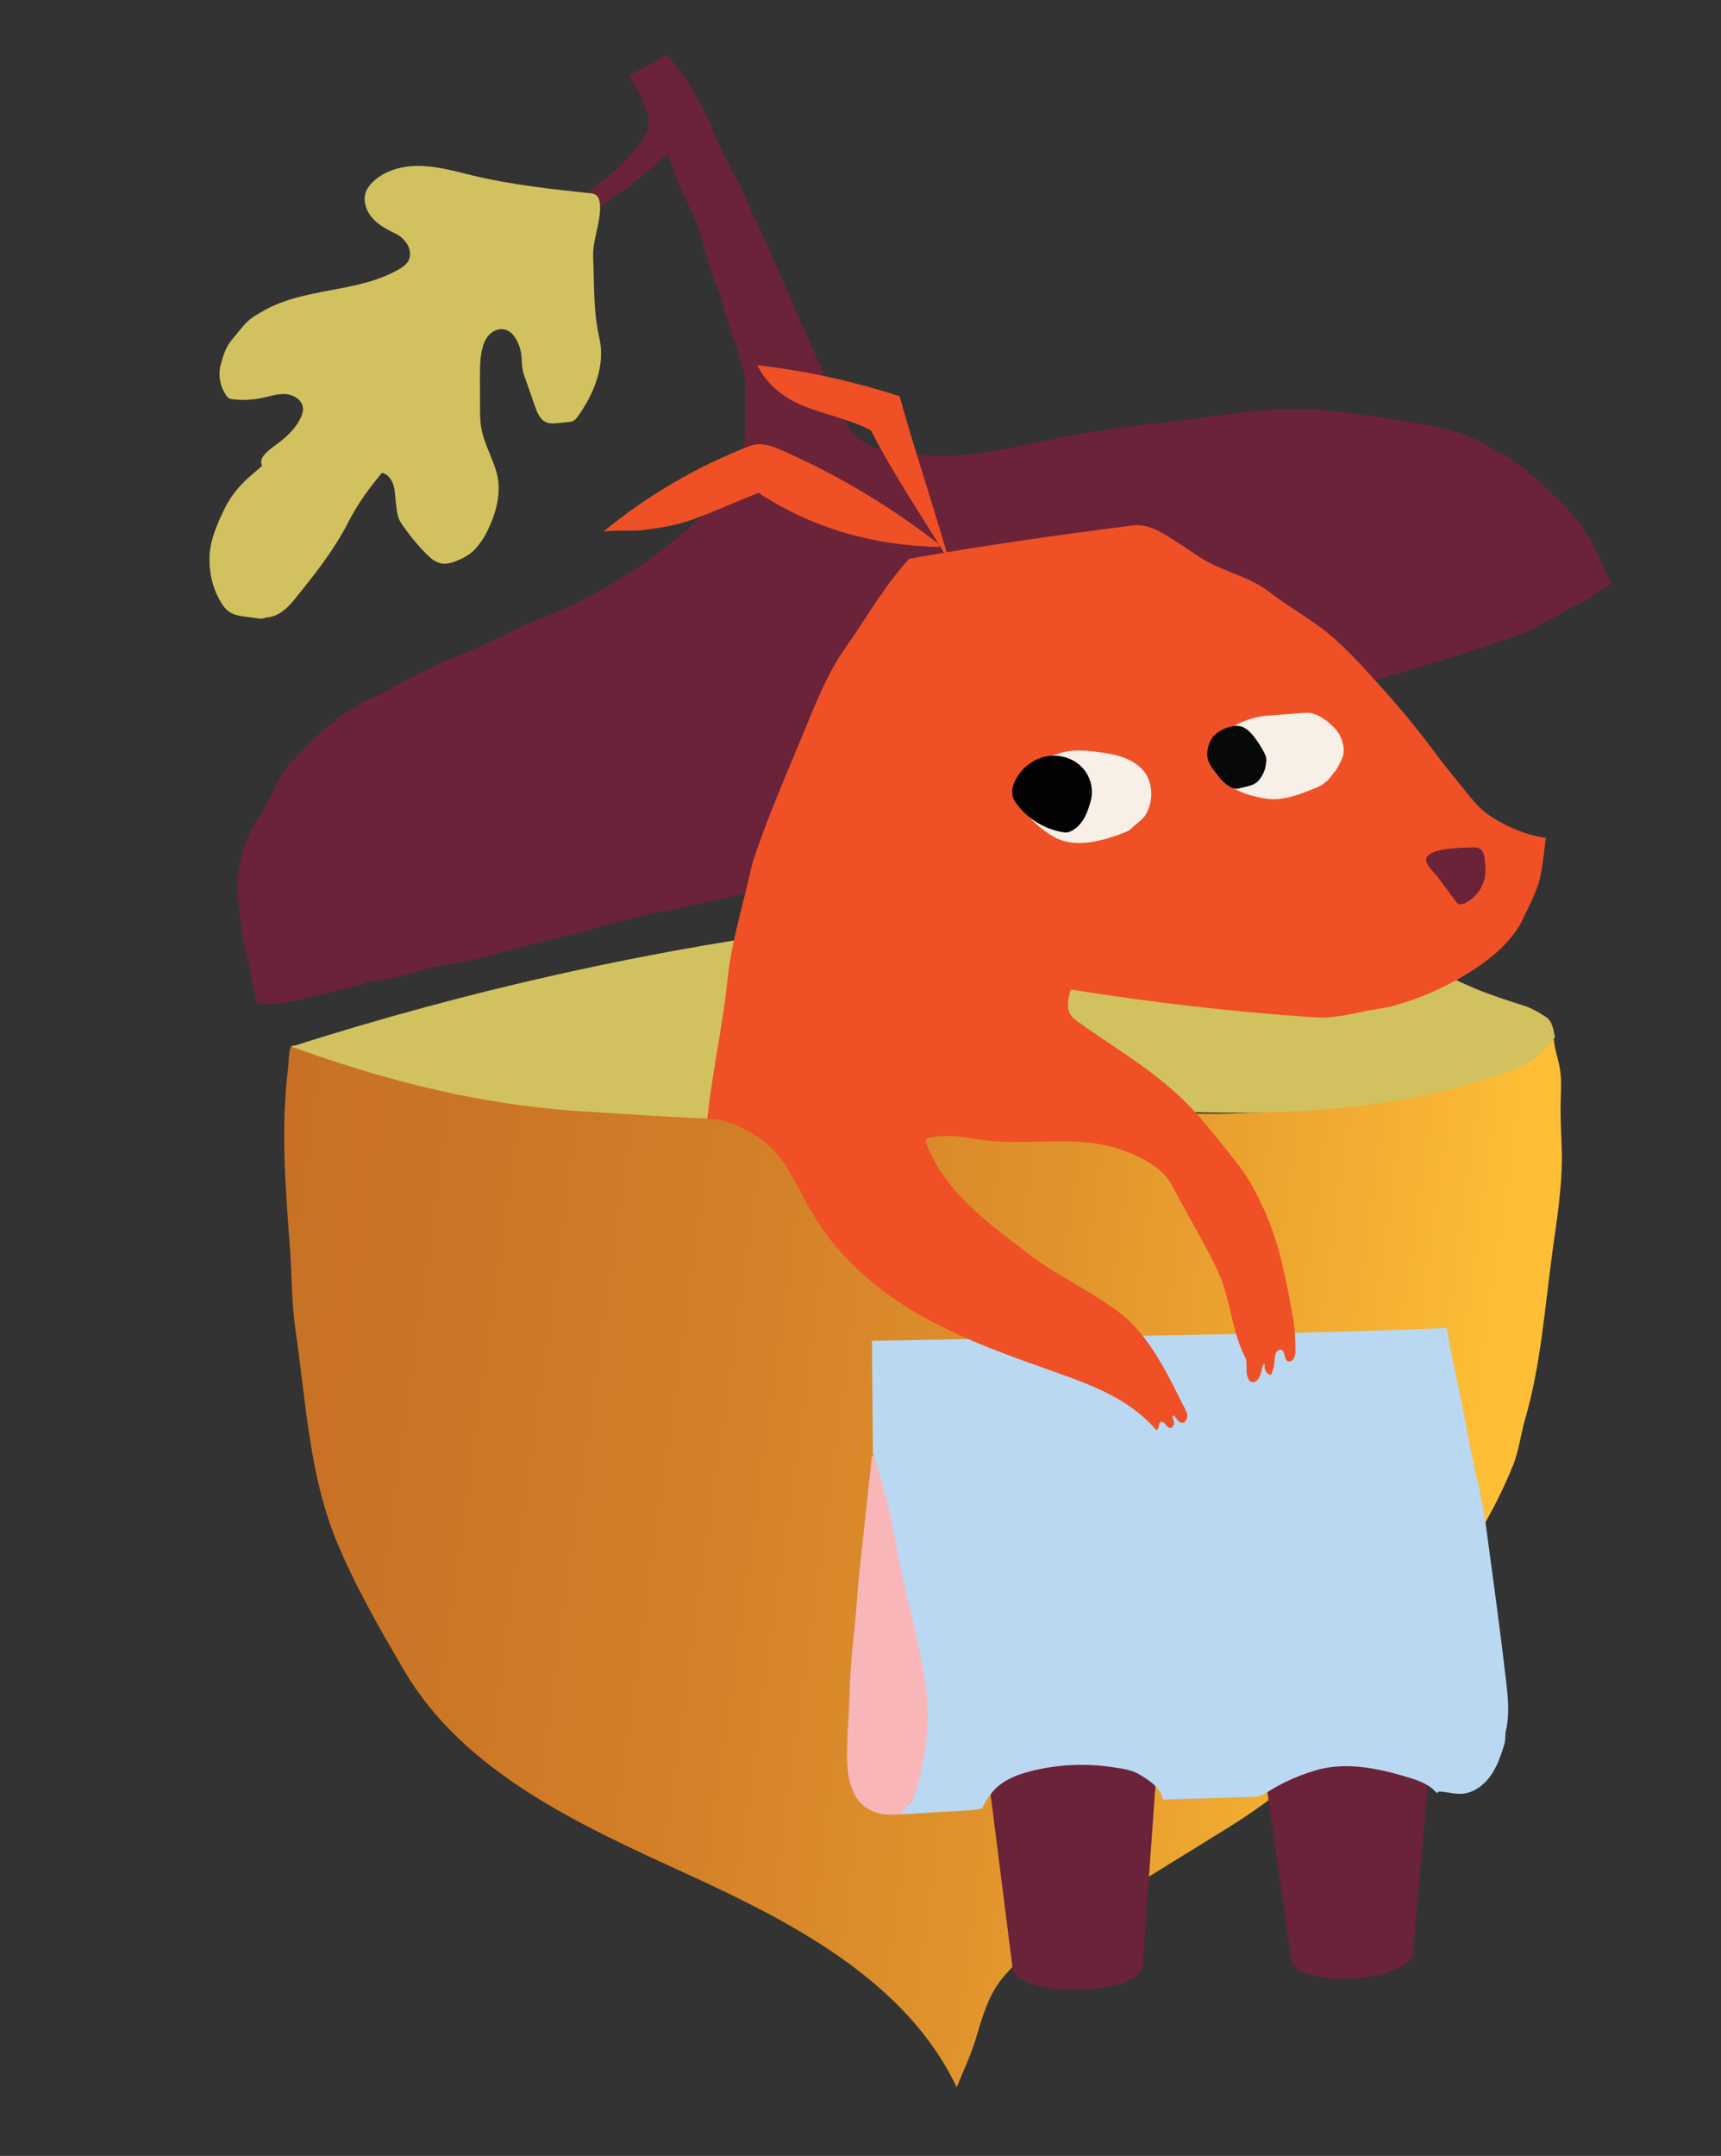 <svg width="214" height="268" viewBox="0 0 214 268" fill="none" xmlns="http://www.w3.org/2000/svg">
<rect x="0" y="0" width="214" height="268" fill="#333333" stroke="none"/>
<path d="M69.89 135.375C65.343 135.049 60.812 134.57 56.297 133.974C52.116 133.424 48.01 133.373 43.858 132.323C42.044 131.867 40.255 131.31 38.497 130.667C37.956 130.467 36.681 129.691 36.243 130.04C35.901 130.311 35.904 132.119 35.847 132.565C34.907 139.961 35.471 147.442 36.032 154.847C36.291 158.267 36.248 161.959 36.746 165.352C38.036 174.191 38.459 183.414 41.882 191.665C44.187 197.215 47.208 202.465 50.247 207.649C57.652 220.265 71.945 226.799 85.248 232.877C98.551 238.959 112.688 246.261 118.961 259.474C119.785 257.422 120.638 255.699 121.29 253.588C122.071 251.051 122.752 248.41 124.349 246.291C127.06 242.689 131.203 240.488 135.041 238.116C140.899 234.496 146.752 230.88 152.61 227.261C160.613 222.316 167.869 215.811 172.821 207.818C178.101 199.296 184.364 191.495 188.125 182.199C188.877 180.337 189.096 178.286 189.658 176.357C191.595 169.698 192.093 162.51 193.036 155.638C193.569 151.724 194.226 147.812 194.21 143.862C194.197 141.404 193.976 139.073 194.071 136.62C194.123 135.315 194.176 133.995 193.945 132.71C193.732 131.512 193.283 130.357 193.206 129.148C191.149 131.239 188.394 132.569 185.654 133.606C182.915 134.644 180.037 135.273 177.162 135.848C173.717 136.538 170.025 137.209 166.523 137.521C160.221 138.08 153.723 138.646 147.403 138.399C145.989 138.342 144.578 138.221 143.167 138.135C140.747 137.985 138.319 137.932 135.891 137.98C133.273 138.031 130.6 137.581 127.986 137.717C118.813 138.207 109.661 138.12 100.483 137.676C94.882 136.64 88.973 137.422 83.347 136.522C78.867 136.006 74.391 135.705 69.889 135.38L69.89 135.375Z" fill="url(#paint0_linear_252_2550)"/>
<path d="M108.425 180.938C107.883 185.994 107.337 191.049 106.795 196.105C106.605 197.876 106.543 199.649 106.354 201.415C106.042 204.341 105.731 207.273 105.658 210.212C105.606 212.346 105.406 214.58 105.35 216.713C105.294 218.917 105.261 221.238 106.311 223.175C106.811 224.098 107.668 224.836 108.649 225.212C109.63 225.587 110.707 225.667 111.751 225.552C111.974 225.528 112.133 225.35 112.281 225.186C112.47 224.978 112.659 224.764 112.848 224.556C112.901 224.494 112.96 224.432 113.004 224.363C113.049 224.294 113.08 224.214 113.115 224.139C113.198 223.976 113.318 223.828 113.433 223.684C115.012 221.727 115.608 219.119 116.465 216.757C117.712 213.312 116.285 209.78 116.288 206.117C116.289 204.599 116.287 203.067 115.922 201.599C115.223 198.791 115.623 195.727 114.495 193.065C113.366 190.403 111.868 187.89 110.972 185.14C110.433 183.483 109.972 181.732 108.419 180.943L108.425 180.938Z" fill="#F9B6B8"/>
<path d="M142.095 244.195L125.91 244.641L121.407 209.087L144.624 208.649L142.095 244.195Z" fill="#6B2339"/>
<path d="M175.693 242.715L160.589 243.69L155.543 208.446L178.755 208.007L175.693 242.715Z" fill="#6B2339"/>
<path d="M184.757 189.563C184.301 186.156 183.342 182.818 182.727 179.439C182.041 175.64 181.237 171.865 180.433 168.09C180.234 167.149 180.115 166.025 179.916 165.084C171.747 165.433 163.451 165.645 155.273 165.799L108.426 166.679L108.541 180.675C109.684 184.133 110.665 187.638 111.265 191.23C112.291 197.367 114.34 203.57 115.131 209.744C115.664 213.896 115.181 218.316 113.989 222.334C113.894 222.665 113.793 222.995 113.65 223.305C113.254 224.178 112.559 224.875 111.871 225.549C114.243 225.433 116.651 225.243 119.023 225.128C120.058 225.077 121.098 225.027 122.11 224.822C122.59 223.811 123.4 222.576 124.293 221.896C125.532 220.95 127.051 220.437 128.568 220.078C131.86 219.302 135.306 219.181 138.645 219.724C139.7 219.895 140.726 220.017 141.648 220.564C142.931 221.321 144.335 222.25 144.611 223.711C148.466 223.591 152.301 223.474 156.156 223.355C156.783 223.337 157.223 223.004 157.758 222.674C159.658 221.5 161.725 220.594 163.874 219.998C167.576 218.969 171.71 219.897 175.377 221.03C176.521 221.383 177.681 221.833 178.492 222.714C178.575 222.806 178.694 222.912 178.808 222.853C178.921 222.794 178.739 222.594 178.717 222.716C179.782 222.664 180.812 223.086 181.875 222.979C183.292 222.841 184.535 221.9 185.355 220.736C186.176 219.573 186.641 218.2 187.059 216.84C187.222 216.314 187.137 215.628 187.262 215.086C187.741 213.036 187.499 210.897 187.26 208.807C186.525 202.476 185.604 195.875 184.758 189.558L184.757 189.563Z" fill="#BAD8F1"/>
<path d="M134.046 247.373C138.515 247.289 142.114 245.916 142.084 244.305C142.054 242.694 138.406 241.457 133.937 241.54C129.468 241.624 125.869 242.998 125.899 244.608C125.93 246.219 129.577 247.457 134.046 247.373Z" fill="#6B2339"/>
<path d="M168.3 245.959C172.472 245.698 175.777 244.254 175.682 242.733C175.587 241.213 172.128 240.191 167.956 240.452C163.783 240.712 160.478 242.156 160.573 243.677C160.668 245.198 164.127 246.219 168.3 245.959Z" fill="#6B2339"/>
<path d="M189.352 78.762C189.972 78.543 190.578 78.273 191.128 77.91C192.117 77.258 193.382 76.805 194.38 76.09C194.713 75.852 195.045 75.613 195.409 75.434C195.709 75.286 196.028 75.18 196.337 75.044C196.72 74.872 197.076 74.647 197.436 74.427C198.42 73.81 199.416 73.175 200.4 72.562C198.914 69.776 197.959 66.694 195.867 64.327C193.623 61.79 191.129 59.472 188.428 57.426C187.565 56.772 186.615 56.461 185.709 55.866C181.924 53.394 177.287 52.706 172.808 52.075C170.11 51.696 167.416 51.252 164.701 51.001C158.309 50.404 152.053 51.677 145.677 52.41C141.503 52.889 137.318 53.367 133.188 54.142C129.211 54.883 125.277 55.895 121.263 56.406C117.249 56.918 113.139 56.642 109.186 55.775C107.878 55.488 106.762 54.61 105.93 53.561C105.097 52.512 104.523 51.285 103.952 50.077C103.44 48.983 103.1 47.868 102.594 46.769C99.829 40.751 97.328 34.749 94.627 28.704C94.635 28.645 94.72 28.752 94.658 28.768C94.596 28.785 94.555 28.719 94.527 28.666C93.51 26.498 92.587 24.269 91.564 22.101C91.565 22.166 91.566 22.23 91.562 22.295C90.572 20.296 89.461 18.405 88.693 16.312C88.45 15.659 88.164 15.02 87.824 14.409C87.701 14.183 87.591 13.968 87.536 13.716C87.516 13.713 87.542 13.746 87.554 13.733C87.565 13.72 87.558 13.699 87.551 13.683C87.01 12.759 86.475 11.831 85.939 10.904C85.085 9.433 84.06 8.078 82.906 6.824C81.342 7.701 79.761 8.559 78.201 9.436C78.695 10.194 79.161 10.972 79.591 11.765C79.774 12.1 79.982 12.433 79.895 12.806C80.294 13.53 80.654 14.318 80.659 15.148C80.668 16.307 79.992 17.361 79.25 18.251C77.442 20.416 75.284 22.373 72.986 24.006C73.343 24.744 73.884 25.308 74.59 25.726C75.458 25.402 76.015 24.551 76.819 24.083C77.107 23.914 77.427 23.798 77.716 23.624C78.037 23.434 78.317 23.183 78.596 22.932C79.994 21.669 81.532 20.474 82.935 19.217C83.573 20.159 83.726 21.318 84.175 22.363C85.236 24.831 86.608 27.208 87.276 29.806C87.896 32.213 88.686 34.579 89.641 36.872C89.876 37.439 89.9 38.131 90.089 38.716C90.882 41.162 91.822 43.568 92.444 46.065C92.742 47.26 92.719 48.509 92.698 49.739C92.649 52.253 92.614 54.988 92.445 57.501C92.337 59.068 91.178 60.334 90.089 61.461C89.733 61.831 89.378 62.196 89.017 62.565C88.231 63.375 87.358 64.092 86.523 64.855C82.232 68.767 77.294 72.125 72.117 74.756C70.028 75.819 67.836 76.583 65.692 77.533C63.086 78.689 60.566 80.127 57.892 81.118C53.804 82.633 50.079 84.981 46.125 86.823C42.182 88.657 38.952 91.718 36.043 94.948C34.763 96.368 34.115 98.23 33.176 99.896C32.799 100.563 32.46 101.275 32.019 101.902C30.658 103.83 29.908 106.146 29.657 108.493C29.407 110.839 29.737 113.28 30.037 115.618C30.273 117.442 30.853 119.2 31.16 121.014C31.369 122.246 31.639 123.466 31.97 124.675C34.119 124.983 36.192 124.542 38.3 124.026C40.372 123.52 42.438 123.013 44.51 122.506C45.115 122.361 45.633 122.003 46.257 121.97C49.505 121.802 52.539 120.296 55.758 119.869C59.566 119.364 63.103 118.052 66.853 117.215C72.2 116.02 77.528 114.273 82.902 113.212C89.389 111.93 95.76 110.333 102.167 108.691C112.626 106.014 122.214 100.551 132.384 96.935C142.581 93.308 152.832 89.823 163.22 86.802C171.984 84.254 180.717 81.822 189.338 78.76L189.352 78.762Z" fill="#6B2339"/>
<path d="M32.837 38.597C37.939 35.716 44.485 36.419 49.567 33.501C50.12 33.183 50.69 32.778 50.894 32.172C51.297 30.99 50.391 29.642 49.27 29.092C48.148 28.542 47.119 28.01 46.323 27.126C45.527 26.242 45.083 24.948 45.506 23.838C45.685 23.374 46 22.974 46.358 22.624C47.934 21.086 50.27 20.546 52.47 20.631C54.669 20.717 56.808 21.348 58.953 21.86C63.708 22.989 68.578 23.509 73.437 24.029C73.885 24.076 74.239 24.225 74.421 24.634C74.604 25.044 74.635 25.507 74.622 25.96C74.563 28.003 73.665 29.98 73.756 32.024C73.906 35.404 73.77 38.799 74.54 42.095C75.311 45.391 73.82 49.088 71.809 51.819C71.674 52.004 71.528 52.189 71.328 52.301C71.117 52.416 70.874 52.443 70.631 52.469C70.211 52.51 69.791 52.552 69.376 52.594C68.895 52.642 68.389 52.687 67.941 52.505C67.166 52.188 66.808 51.31 66.529 50.517C66.069 49.196 65.602 47.878 65.142 46.556C64.773 45.507 64.998 44.39 64.671 43.327C64.34 42.263 63.703 41.096 62.602 40.934C61.888 40.825 61.162 41.203 60.706 41.759C60.249 42.314 60.016 43.026 59.882 43.736C59.676 44.83 59.675 45.948 59.681 47.057C59.682 48.205 59.682 49.353 59.688 50.502C59.691 51.411 59.69 52.324 59.85 53.219C60.191 55.154 61.243 56.887 61.759 58.78C62.416 61.172 61.702 63.728 60.629 65.96C60.236 66.774 59.732 67.528 59.13 68.203C58.42 68.998 57.405 69.516 56.399 69.861C55.907 70.027 55.373 70.133 54.862 70.037C54.098 69.896 53.481 69.341 52.935 68.781C51.794 67.615 50.762 66.344 49.857 64.99C49.389 64.292 49.338 63.366 49.229 62.532C49.138 61.821 49.144 61.093 48.955 60.403C48.767 59.713 48.321 59.038 47.639 58.813C47.591 58.797 47.533 58.783 47.485 58.802C47.448 58.817 47.424 58.848 47.4 58.88C46.7 59.751 45.999 60.627 45.353 61.541C44.578 62.636 43.884 63.788 43.274 64.981C41.494 68.457 39.026 71.534 36.573 74.573C35.747 75.597 34.593 76.644 33.282 76.742C33.091 76.755 32.841 76.861 32.651 76.899C32.512 76.93 32.365 76.909 32.223 76.89C31.675 76.814 31.126 76.742 30.581 76.672C29.861 76.572 29.107 76.468 28.505 76.059C27.88 75.633 27.502 74.942 27.15 74.279C26.384 72.85 26.064 71.199 26.049 69.58C26.026 67.335 26.974 65.181 27.962 63.167C28.713 61.639 29.787 60.34 31.074 59.226C31.562 58.805 32.05 58.383 32.537 57.962C32.583 57.918 32.654 57.878 32.703 57.915C32.753 57.952 33.102 58.674 32.645 57.977C31.858 56.779 33.977 55.611 35.086 54.701C36.021 53.933 36.876 53.028 37.392 51.932C37.568 51.562 37.703 51.161 37.675 50.753C37.609 49.756 36.56 49.076 35.563 48.993C34.566 48.909 33.595 49.254 32.618 49.463C31.384 49.726 30.103 49.783 28.853 49.619C28.715 49.6 28.573 49.581 28.454 49.504C28.358 49.446 28.28 49.355 28.213 49.261C27.366 48.14 27.078 46.618 27.465 45.264C27.758 44.232 28.038 43.218 28.717 42.388C29.211 41.783 29.709 41.178 30.201 40.578C30.988 39.619 31.763 39.212 32.841 38.603L32.837 38.597Z" fill="#D2C25F"/>
<path d="M193.337 128.812C193.307 128.708 193.276 128.604 193.261 128.497C193.263 128.487 193.26 128.472 193.256 128.462C193.258 128.452 193.259 128.442 193.261 128.427C193.1 127.786 192.978 126.906 192.213 126.41C191.375 125.865 190.476 125.331 189.524 125.029C187.474 124.375 185.424 123.717 183.423 122.885C181.143 121.935 178.935 120.765 176.673 119.763C170.242 116.929 163.271 116.232 156.436 115.02C143.204 112.675 129.652 112.278 116.162 113.846C112.322 114.292 108.386 114.525 104.546 115.005C81.606 117.873 58.743 122.928 36.243 130.109C48.253 134.465 60.15 137.433 72.82 138.177C84.01 138.835 95.182 139.911 106.415 138.379C109.595 137.947 112.734 138.711 115.918 138.639C119.144 138.562 122.368 138.49 125.593 138.413C131.137 138.284 136.683 137.775 142.219 138.029C155.968 138.658 169.872 138.605 183.804 134.458C187.6 133.327 190.974 132.393 193.324 128.98C193.332 128.926 193.334 128.872 193.337 128.817L193.337 128.812Z" fill="#D2C25F"/>
<path d="M118.046 69.776C116.063 62.917 113.784 56.133 111.857 49.262C106.107 47.386 100.172 46.089 94.169 45.396C95.403 47.938 97.67 49.625 100.313 50.621C102.955 51.616 105.765 52.19 108.282 53.478C111.145 59.076 114.788 64.403 118.046 69.781L118.046 69.776Z" fill="#F05025"/>
<path d="M116.831 67.706C110.724 62.935 104.015 58.94 96.918 55.845C95.736 55.331 94.448 54.968 93.246 55.435C86.663 57.981 80.492 61.588 75.049 66.073C76.738 65.839 78.585 66.09 80.275 65.855C81.562 65.679 82.855 65.499 84.117 65.185C85.9 64.743 87.611 64.032 89.311 63.33C90.974 62.637 92.637 61.949 94.305 61.257C101.022 65.698 108.714 67.823 116.766 67.996C116.688 67.551 116.913 68.156 116.836 67.706L116.831 67.706Z" fill="#F05025"/>
<path d="M189.255 114.48C191.67 109.524 191.54 109.706 192.226 104.146C189.827 103.883 186.69 102.525 184.715 101.008C183.767 100.283 182.989 99.306 182.219 98.346C180.807 96.578 179.534 95.064 178.186 93.235C175.664 89.82 172.909 86.648 170.077 83.57C168.815 82.197 167.54 80.847 166.179 79.606C163.662 77.31 160.48 75.636 157.812 73.569C155.459 71.75 152.525 71.168 149.969 69.731C148.797 69.069 147.71 68.235 146.561 67.521C144.723 66.383 142.976 65.048 140.857 65.318C131.569 66.5 122.329 67.799 113.079 69.456C110.012 72.714 107.84 76.711 105.189 80.426C102.778 83.805 101.167 88.083 99.534 92.01C99.098 93.062 98.658 94.114 98.223 95.162C96.649 98.952 95.069 102.75 93.762 106.667C93.609 107.125 93.439 107.815 93.328 108.289C92.329 112.682 90.924 117.274 90.462 121.757C89.806 128.065 88.598 132.888 87.943 139.196C89.928 138.703 94.28 140.909 96.242 143.027C98.209 145.147 99.38 148.04 100.885 150.614C104.219 156.337 109.208 160.533 114.595 163.586C119.977 166.638 125.785 168.632 131.545 170.684C135.973 172.261 140.563 174.006 143.783 177.781C143.946 177.724 144.048 177.564 144.07 177.372C144.091 177.18 144.107 176.963 144.239 176.836C144.394 176.693 144.62 176.754 144.77 176.89C144.921 177.026 145.019 177.219 145.17 177.36C145.32 177.5 145.539 177.576 145.701 177.448C145.85 177.314 145.989 177.139 145.998 176.926C146.003 176.752 145.919 176.6 145.861 176.442C145.803 176.285 145.771 176.085 145.874 175.95C146.134 175.986 146.251 176.327 146.425 176.551C146.633 176.814 146.977 176.927 147.285 176.825C147.438 176.621 147.598 176.404 147.639 176.145C147.683 175.832 147.545 175.528 147.412 175.26C147.221 174.879 147.034 174.499 146.841 174.123C144.697 169.827 142.513 165.561 138.872 162.915C135.23 160.274 131.163 158.432 127.594 155.661C122.813 151.948 117.692 148.383 115.244 142.349C115.147 142.111 115.062 141.789 115.234 141.594C115.311 141.504 115.426 141.47 115.529 141.445C117.922 140.858 120.348 141.504 122.751 141.778C127.635 142.335 132.675 141.337 137.482 142.383C139.187 142.754 140.843 143.378 142.395 144.242C143.674 144.954 144.929 145.872 145.67 147.262C147.029 149.811 148.464 152.307 149.833 154.852C150.623 156.324 151.421 157.803 151.992 159.409C153.077 162.455 153.362 165.908 154.834 168.718C155.131 169.278 154.926 170.178 155.046 170.823C155.115 171.192 155.233 171.598 155.525 171.758C155.892 171.954 156.353 171.654 156.575 171.245C156.796 170.836 156.858 170.351 156.977 169.893C157.022 169.715 157.142 169.497 157.294 169.553C157.106 170.151 157.492 170.858 158.033 170.913C158.277 170.418 158.428 169.865 158.476 169.307C158.504 168.957 158.501 168.587 158.63 168.266C158.76 167.944 159.1 167.682 159.376 167.82C159.81 168.035 159.665 168.899 160.071 169.179C160.339 169.366 160.722 169.16 160.891 168.844C161.06 168.528 161.079 168.136 161.08 167.772C161.088 166.311 160.959 164.86 160.707 163.443C159.891 158.883 159.009 154.308 157.117 150.237C156.26 148.392 155.339 146.577 154.139 145.008C152.52 142.897 150.854 140.839 149.134 138.838C144.833 133.829 139.269 130.757 134.06 127.03C133.688 126.764 133.303 126.481 133.068 126.049C132.59 125.179 132.851 124.017 133.131 123.008C143.196 124.613 153.339 125.795 163.518 126.473C166.183 126.653 168.623 125.834 171.289 125.435C176.713 124.62 186.544 120.029 189.251 114.475L189.255 114.48Z" fill="#F05025"/>
<path d="M139.994 103.426C137.163 104.55 133.667 105.538 131.022 104.018C129.173 102.958 127.635 101.412 126.503 99.603C126.168 99.068 126.094 98.383 126.306 97.789C126.452 97.385 126.715 97.032 126.977 96.689C127.752 95.674 128.698 94.717 129.89 94.258C130.729 93.935 131.278 93.792 131.976 93.579C133.431 93.132 134.997 93.284 136.507 93.479C137.601 93.621 138.695 93.792 139.73 94.175C140.765 94.558 141.738 95.173 142.384 96.061C142.569 96.311 142.726 96.617 142.835 96.907C143.365 98.303 143.234 99.937 142.48 101.23C142.152 101.798 141.554 102.22 141.051 102.644C140.577 103.042 140.561 103.19 139.985 103.42L139.994 103.426Z" fill="#F8EFE7"/>
<path d="M166.006 95.863C165.835 96.089 165.664 96.315 165.493 96.54C165.413 96.644 165.334 96.748 165.251 96.841C164.961 97.171 164.587 97.418 164.224 97.662C164.02 97.799 163.801 97.868 163.574 97.961C161.634 98.74 159.528 99.601 157.46 99.285C155.676 99.012 153.86 98.501 152.484 97.337C151.108 96.173 149.618 93.925 150.76 92.526C152.256 90.702 154.431 89.451 156.76 89.07C157.333 88.975 157.912 88.936 158.492 88.891C159.788 88.797 161.084 88.702 162.38 88.607C163.248 88.543 164.098 88.995 164.807 89.498C165.108 89.709 165.383 89.952 165.652 90.209C165.815 90.366 165.978 90.523 166.123 90.698C166.715 91.399 167.058 92.305 167.086 93.223C167.099 93.739 166.935 94.24 166.701 94.702C166.501 95.098 166.284 95.482 166.056 95.865C166.043 95.883 166.025 95.906 166.006 95.898C165.987 95.89 166.003 95.848 166.01 95.869L166.006 95.863Z" fill="#F8EFE7"/>
<path d="M181.034 112.067C181.102 112.157 181.169 112.251 181.265 112.314C181.552 112.513 181.959 112.385 182.271 112.219C183.603 111.51 184.539 110.153 184.691 108.701C184.754 108.101 184.689 107.493 184.627 106.896C184.566 106.328 184.433 105.666 183.896 105.432C183.661 105.329 183.395 105.337 183.135 105.346C182.056 105.386 177.406 105.335 177.325 106.886C177.291 107.53 178.499 108.646 178.869 109.142C179.593 110.116 180.316 111.094 181.039 112.068L181.034 112.067Z" fill="#6B2339"/>
<path d="M156.499 97.035C156.851 96.625 157.123 96.138 157.284 95.622C157.331 95.468 157.372 95.314 157.394 95.158C157.456 94.707 157.53 94.243 157.333 93.832C156.946 93.024 156.472 92.265 155.915 91.564C155.44 90.964 154.848 90.372 154.091 90.252C153.749 90.2 153.403 90.247 153.067 90.325C152.288 90.507 151.535 90.861 150.976 91.438C150.417 92.014 150.154 92.871 150.113 93.669C150.061 94.58 150.648 95.385 151.202 96.106C151.846 96.939 152.58 97.834 153.609 98.042C153.862 98.092 154.095 97.994 154.343 97.934C155.118 97.747 155.982 97.637 156.499 97.035Z" fill="#070808"/>
<path d="M126.174 99.567C125.935 99.2 125.843 98.748 125.869 98.312C125.903 97.738 126.124 97.19 126.412 96.696C127.197 95.357 128.546 94.341 130.066 94.033C131.586 93.725 133.258 94.161 134.388 95.226C135.518 96.291 136.042 97.981 135.649 99.484C135.265 100.958 134.701 102.437 133.386 103.208C133.191 103.321 132.986 103.427 132.766 103.466C132.526 103.508 132.276 103.473 132.037 103.43C129.667 102.997 127.491 101.587 126.169 99.567L126.174 99.567Z" fill="#020202"/>
<defs>
<linearGradient id="paint0_linear_252_2550" x1="16.845" y1="121.478" x2="196.84" y2="146.441" gradientUnits="userSpaceOnUse">
<stop stop-color="#C76F25"/>
<stop offset="0.21" stop-color="#C97325"/>
<stop offset="0.43" stop-color="#D27F28"/>
<stop offset="0.65" stop-color="#E0932C"/>
<stop offset="0.86" stop-color="#F3AF32"/>
<stop offset="0.96" stop-color="#FEBF36"/>
</linearGradient>
</defs>
</svg>
